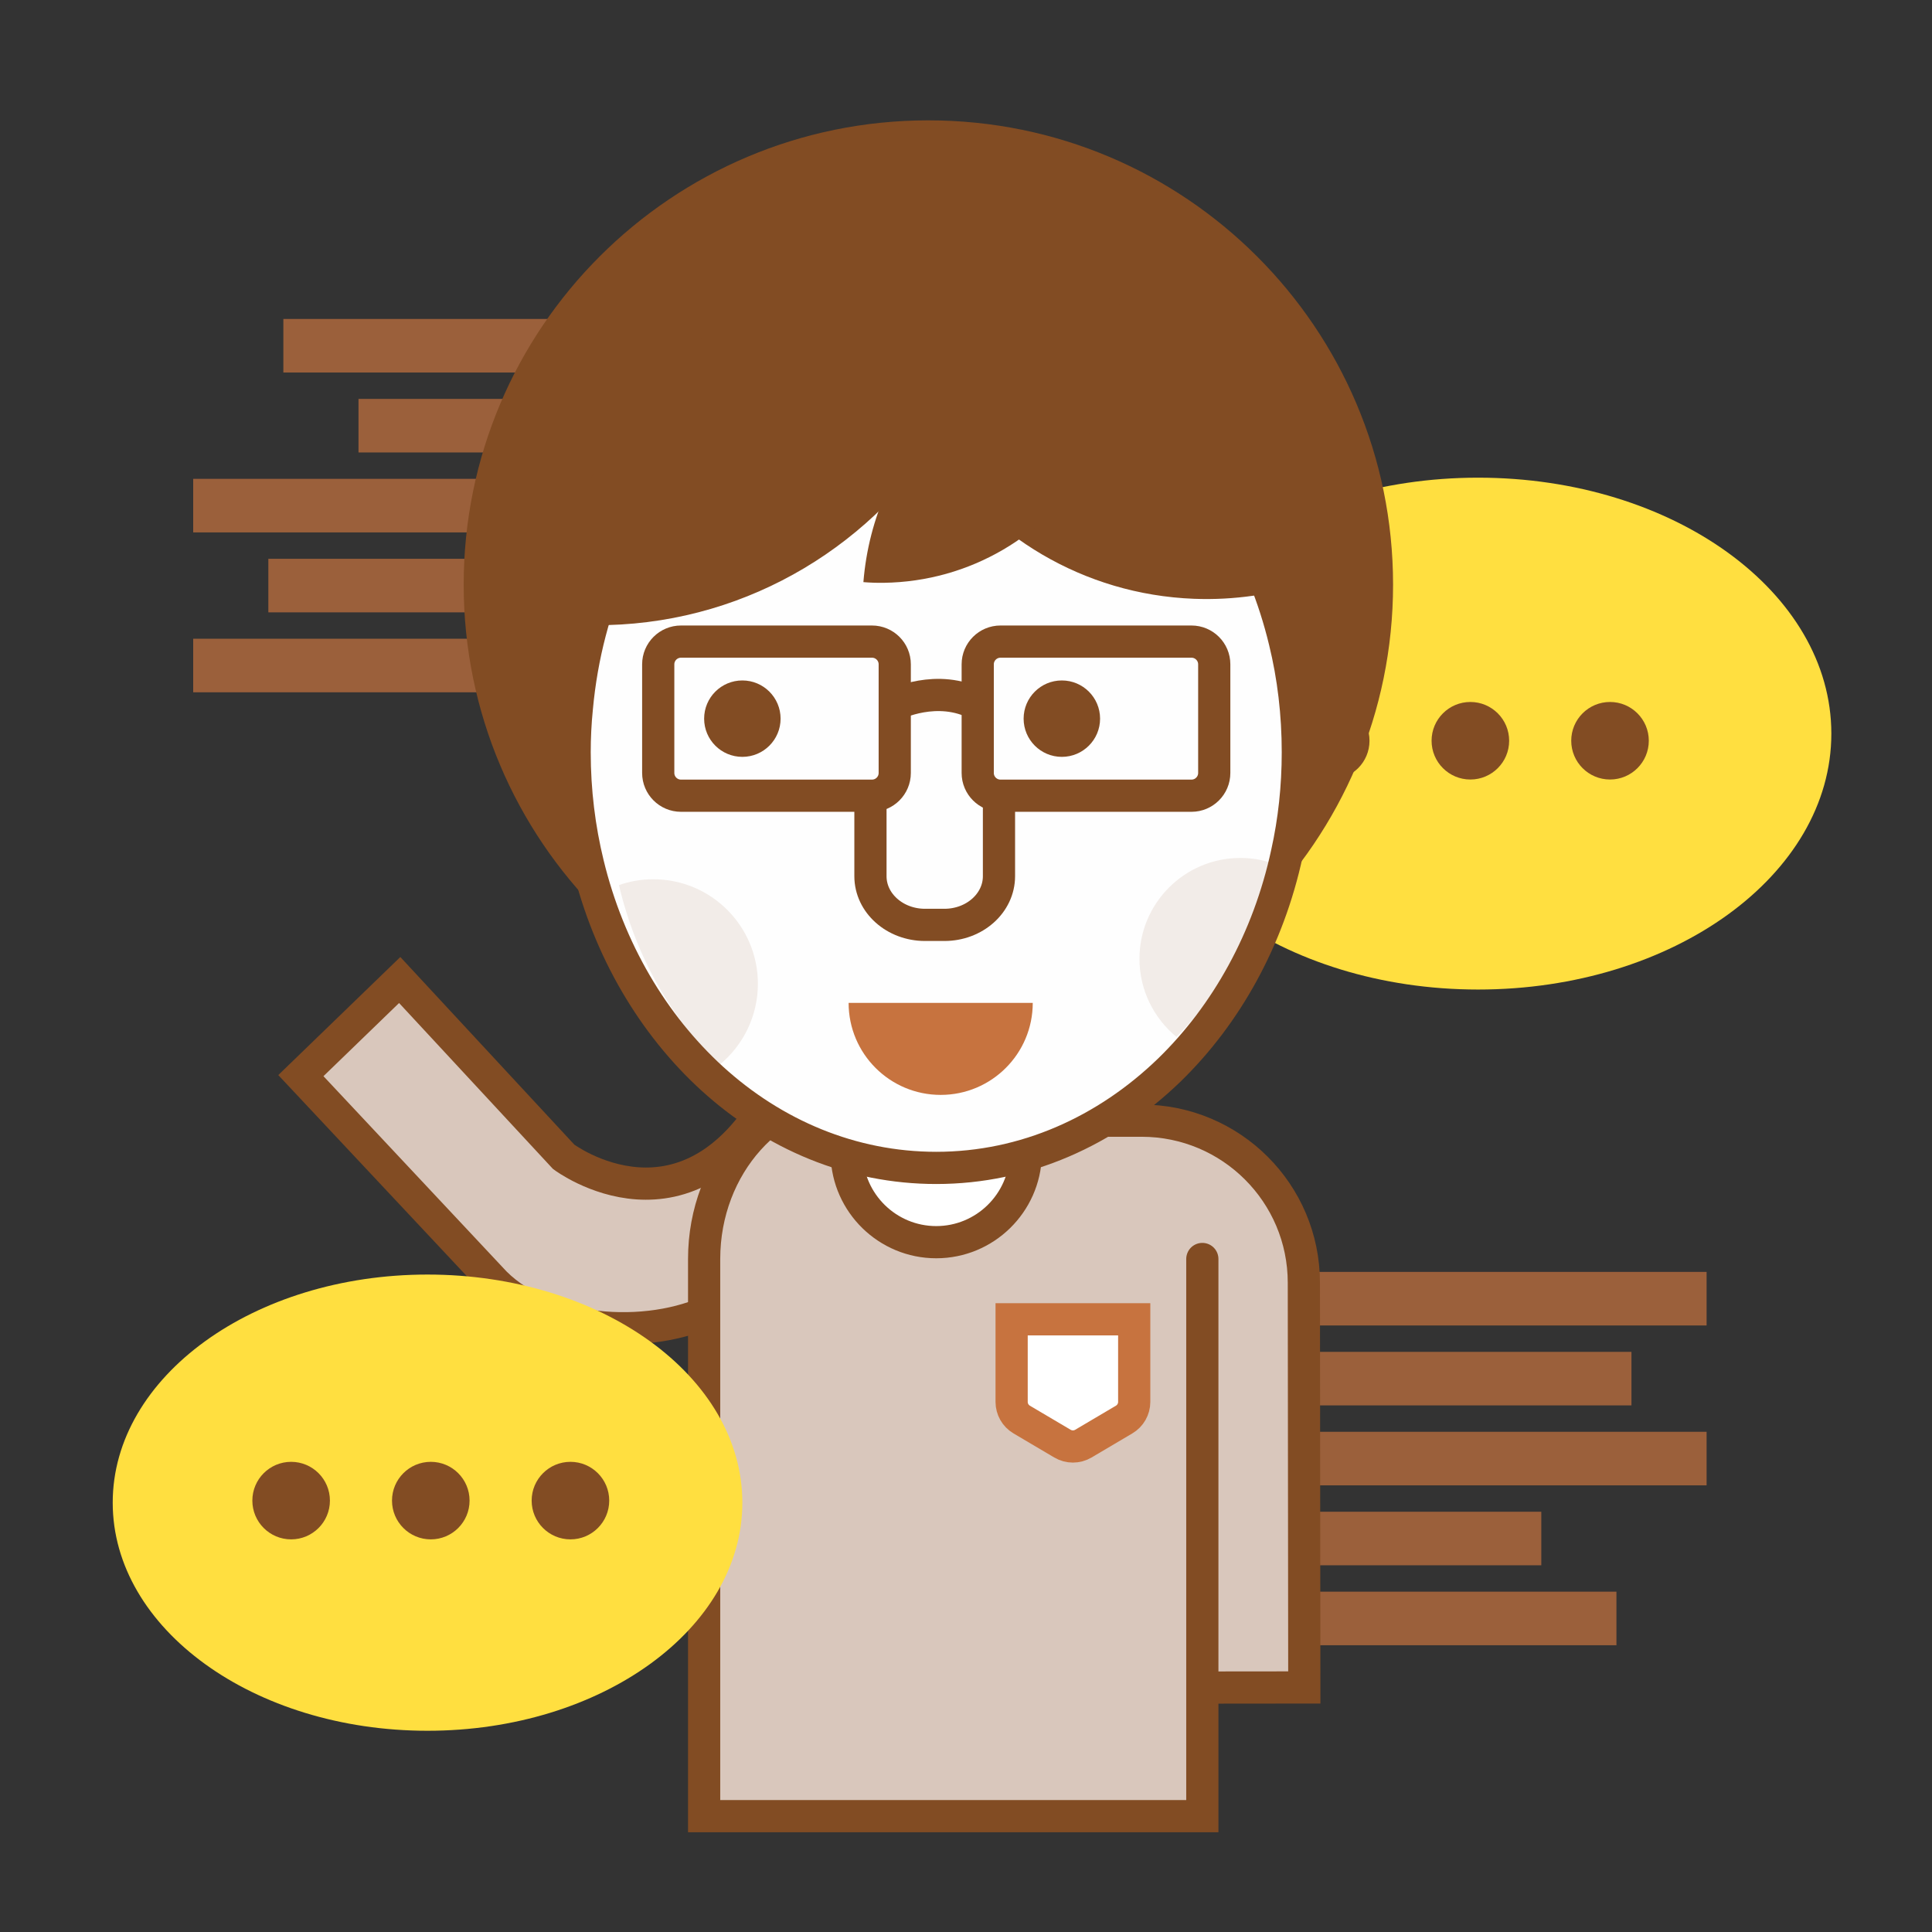 <?xml version="1.0" encoding="UTF-8"?>
<svg width="120px" height="120px" viewBox="0 0 120 120" version="1.1" xmlns="http://www.w3.org/2000/svg" xmlns:xlink="http://www.w3.org/1999/xlink">
    <rect x="0" y="0" width="120" height="120" fill="#333333" stroke="none"/>
    <!-- Generator: Sketch 41.2 (35397) - http://www.bohemiancoding.com/sketch -->
    <title>uxd</title>
    <desc>Created with Sketch.</desc>
    <defs>
        <path d="M17.174,56.11 C17.412,57.598 17.077,58.987 16.117,59.914 C14.231,61.736 10.643,61.082 8.105,58.453 C5.567,55.825 5.038,52.217 6.925,50.395 C8.385,48.985 10.865,49.058 13.088,50.383 C13.54,49.109 14.464,48.22 15.572,48.162 C17.227,48.075 18.666,49.874 18.787,52.179 C18.877,53.899 18.208,55.416 17.174,56.11 Z" id="path-1"></path>
        <mask id="mask-2" maskContentUnits="userSpaceOnUse" maskUnits="objectBoundingBox" x="0" y="0" width="13.001" height="12.787" fill="white">
            <use xlink:href="#path-1"></use>
        </mask>
        <ellipse id="path-3" cx="69.389" cy="99.689" rx="4.819" ry="5.297"></ellipse>
        <mask id="mask-4" maskContentUnits="userSpaceOnUse" maskUnits="objectBoundingBox" x="0" y="0" width="9.637" height="10.595" fill="white">
            <use xlink:href="#path-3"></use>
        </mask>
    </defs>
    <g id="Page-1" stroke="none" stroke-width="1" fill="none" fill-rule="evenodd">
        <g id="iPad-Pro-Portrait-Copy" transform="translate(-779, -332)">
            <g id="Group-16" opacity="0.7" transform="translate(843, 411)" fill="#C7733F">
                <g id="Group">
                    <polygon id="Fill-51" points="10.267 3.327 42 3.327 42 0 10.267 0"></polygon>
                    <polygon id="Fill-51-Copy" points="5.6 8.292 37.333 8.292 37.333 4.966 5.6 4.966"></polygon>
                    <polygon id="Fill-51-Copy-2" points="10.267 13.258 42 13.258 42 9.931 10.267 9.931"></polygon>
                    <polygon id="Fill-51" points="0 18.223 31.733 18.223 31.733 14.897 0 14.897"></polygon>
                    <polygon id="Fill-51-Copy" points="4.667 23.189 36.4 23.189 36.4 19.862 4.667 19.862"></polygon>
                </g>
            </g>
            <g id="Group-16-Copy-2" opacity="0.7" transform="translate(812, 363) rotate(-180) translate(-812, -363) translate(791, 351)" fill="#C7733F">
                <g id="Group">
                    <polygon id="Fill-51" points="10.267 3.327 42 3.327 42 0 10.267 0"></polygon>
                    <polygon id="Fill-51-Copy" points="5.6 8.292 37.333 8.292 37.333 4.966 5.6 4.966"></polygon>
                    <polygon id="Fill-51-Copy-2" points="10.267 13.258 42 13.258 42 9.931 10.267 9.931"></polygon>
                    <polygon id="Fill-51" points="0 18.223 31.733 18.223 31.733 14.897 0 14.897"></polygon>
                    <polygon id="Fill-51-Copy" points="4.667 23.189 36.4 23.189 36.4 19.862 4.667 19.862"></polygon>
                </g>
            </g>
            <g id="Group-16-Copy" transform="translate(844, 431)"></g>
            <g id="Group-5" transform="translate(786, 339)">
                <use id="Combined-Shape" stroke="#824C23" mask="url(#mask-2)" stroke-width="4" fill="#FFFFFF" xlink:href="#path-1"></use>
                <path d="M40.942,71.273 C40.231,71.984 38.54,73.654 37.7,74.114 C33.771,76.27 27.081,76.004 23.753,72.678 L11.688,59.809 L17.826,53.87 L28.011,64.852 C28.011,64.852 35.823,70.724 41.28,60.418" id="Stroke-6-Copy-2" stroke="#824C23" stroke-width="2" stroke-linecap="round" fill="#D9C7BC"></path>
                <use id="Oval-8" stroke="#824C23" mask="url(#mask-4)" stroke-width="4" fill="#FFFFFF" xlink:href="#path-3"></use>
                <path d="M51.078,62.607 L63.907,62.607 C69.473,62.607 73.985,67.114 73.985,72.675 L74.013,97.811 L67.132,97.818" id="Stroke-6-Copy" stroke="#824C23" stroke-width="2" fill="#D9C7BC"></path>
                <g id="Group-3" transform="translate(61.905, 22.669)">
                    <g id="Group-4" transform="translate(0.964, 0)">
                        <path d="M43.879,15.897 C43.879,24.676 34.057,31.793 21.94,31.793 C9.823,31.793 0,24.676 0,15.897 C0,7.117 9.823,0 21.94,0 C34.057,0 43.879,7.117 43.879,15.897" id="Fill-1" fill="#FFDF40"></path>
                        <g id="Group-2-Copy" transform="translate(10.375, 13.932)" fill="#824C23">
                            <ellipse id="Oval-7" cx="2.409" cy="2.408" rx="2.409" ry="2.408"></ellipse>
                            <ellipse id="Oval-7-Copy" cx="11.083" cy="2.408" rx="2.409" ry="2.408"></ellipse>
                            <ellipse id="Oval-7-Copy-2" cx="19.757" cy="2.408" rx="2.409" ry="2.408"></ellipse>
                        </g>
                    </g>
                </g>
                <path d="M67.679,71.198 L67.679,105.805 L56.899,105.805 L45.299,105.805 L36.735,105.805 L36.735,71.198 C36.735,65.389 40.967,60.68 46.189,60.68 L58.224,60.68" id="Stroke-6" stroke="#824C23" stroke-width="2" stroke-linecap="round" fill="#D9C7BC"></path>
                <path d="M45.59,64.736 C45.666,67.729 48.125,70.154 51.151,70.154 C54.177,70.154 56.636,67.729 56.713,64.736" id="Stroke-35" stroke="#824C23" stroke-width="2" fill="#FFFFFF"></path>
                <path d="M79.526,29.312 C79.526,45.239 66.604,58.149 50.662,58.149 C34.722,58.149 21.8,45.239 21.8,29.312 C21.8,13.385 34.722,0.475 50.662,0.475 C66.604,0.475 79.526,13.385 79.526,29.312" id="Fill-8" fill="#824C23"></path>
                <path d="M73.611,39.729 C73.611,41.888 73.381,44.001 72.935,45.996 C71.783,51.341 69.172,56.014 65.639,59.453 C61.721,63.249 56.667,65.541 51.151,65.541 C45.897,65.541 41.058,63.473 37.233,59.989 C33.562,56.639 30.81,51.995 29.52,46.666 C28.983,44.462 28.691,42.141 28.691,39.729 C28.691,38.805 28.737,37.883 28.829,36.974 C30.011,23.995 39.568,13.9 51.151,13.9 C61.475,13.9 70.171,21.911 72.797,32.822 C73.335,35.01 73.611,37.333 73.611,39.729" id="Fill-11" fill="#FEFEFE"></path>
                <path d="M73.611,39.729 C73.611,41.888 73.381,44.001 72.935,45.996 C71.783,51.341 69.172,56.014 65.639,59.453 C61.721,63.249 56.667,65.541 51.151,65.541 C45.897,65.541 41.058,63.473 37.233,59.989 C33.562,56.639 30.81,51.995 29.52,46.666 C28.983,44.462 28.691,42.141 28.691,39.729 C28.691,38.805 28.737,37.883 28.829,36.974 C30.011,23.995 39.568,13.9 51.151,13.9 C61.475,13.9 70.171,21.911 72.797,32.822 C73.335,35.01 73.611,37.333 73.611,39.729 Z" id="Stroke-13" stroke="#824C23" stroke-width="2"></path>
                <path d="M74.362,29.167 C72.102,29.921 69.676,30.289 67.153,30.192 C60.274,29.924 54.338,26.243 50.896,20.861 C46.134,27.756 38.066,32.163 29.075,31.814 C28.365,31.787 27.674,31.728 26.985,31.634 C28.777,18.252 39.445,8.202 51.882,8.685 C62.968,9.115 71.981,17.769 74.362,29.167" id="Fill-15" fill="#824C23"></path>
                <path d="M60.612,21.954 C57.975,26.234 53.281,29.127 47.885,29.199 C47.459,29.205 47.043,29.191 46.627,29.157 C47.28,21.085 53.355,14.73 60.82,14.63" id="Fill-15-Copy" fill="#824C23"></path>
                <path d="M40.074,54.105 C40.074,56.124 39.151,57.93 37.705,59.126 C34.724,56.322 32.492,52.435 31.445,47.975 C32.118,47.738 32.829,47.613 33.576,47.613 C37.169,47.613 40.074,50.517 40.074,54.105" id="Fill-27" fill="#824C23" opacity="0.1"></path>
                <path d="M71.785,46.541 C70.883,50.856 68.838,54.629 66.071,57.405 C64.676,56.251 63.774,54.509 63.774,52.55 C63.774,49.101 66.576,46.289 70.041,46.289 C70.642,46.289 71.231,46.373 71.785,46.541" id="Fill-29" fill="#824C23" opacity="0.1"></path>
                <path d="M51.428,61.006 C54.586,61.006 57.146,58.448 57.146,55.292 L45.709,55.292 C45.709,58.448 48.269,61.006 51.428,61.006" id="Fill-17" fill="#C7733F"></path>
                <path d="M41.484,37.637 C41.484,38.947 40.42,40.01 39.109,40.01 C37.797,40.01 36.735,38.947 36.735,37.637 C36.735,36.327 37.797,35.264 39.109,35.264 C40.42,35.264 41.484,36.327 41.484,37.637" id="Fill-19" fill="#824C23"></path>
                <path d="M61.328,37.637 C61.328,38.947 60.264,40.01 58.953,40.01 C57.641,40.01 56.579,38.947 56.579,37.637 C56.579,36.327 57.641,35.264 58.953,35.264 C60.264,35.264 61.328,36.327 61.328,37.637" id="Fill-21" fill="#824C23"></path>
                <path d="M47.161,42.423 L35.298,42.423 C34.518,42.423 33.884,41.79 33.884,41.01 L33.884,34.263 C33.884,33.483 34.518,32.851 35.298,32.851 L47.161,32.851 C47.941,32.851 48.574,33.483 48.574,34.263 L48.574,41.01 C48.574,41.79 47.941,42.423 47.161,42.423 Z" id="Stroke-23" stroke="#824C23" stroke-width="2"></path>
                <path d="M67.005,42.423 L55.142,42.423 C54.362,42.423 53.728,41.79 53.728,41.01 L53.728,34.263 C53.728,33.483 54.362,32.851 55.142,32.851 L67.005,32.851 C67.785,32.851 68.419,33.483 68.419,34.263 L68.419,41.01 C68.419,41.79 67.785,42.423 67.005,42.423 Z" id="Stroke-25" stroke="#824C23" stroke-width="2"></path>
                <path d="M48.574,36.763 C48.574,36.763 51.224,35.42 53.728,36.763" id="Stroke-31" stroke="#824C23" stroke-width="2"></path>
                <path d="M55.048,42.423 L55.048,47.423 C55.048,49.092 53.531,50.446 51.659,50.446 L50.454,50.446 C48.583,50.446 47.065,49.092 47.065,47.423 L47.065,42.423" id="Stroke-33" stroke="#824C23" stroke-width="2"></path>
                <path d="M62.823,81.17 L60.289,82.667 C59.889,82.903 59.392,82.903 58.992,82.667 L56.458,81.17 C56.071,80.941 55.834,80.524 55.834,80.076 L55.834,74.943 L63.448,74.943 L63.448,80.076 C63.448,80.524 63.21,80.941 62.823,81.17 Z" id="Stroke-37" stroke="#C7733F" stroke-width="2" fill="#FFFFFF"></path>
                <path d="M39.109,86.333 C39.109,94.158 30.355,100.501 19.554,100.501 C8.755,100.501 0.001,94.158 0.001,86.333 C0.001,78.509 8.755,72.165 19.554,72.165 C30.355,72.165 39.109,78.509 39.109,86.333" id="Fill-39" fill="#FFDF40"></path>
                <g id="Group-2" transform="translate(8.674, 83.797)" fill="#824C23">
                    <ellipse id="Oval-7" cx="2.409" cy="2.408" rx="2.409" ry="2.408"></ellipse>
                    <ellipse id="Oval-7-Copy" cx="11.083" cy="2.408" rx="2.409" ry="2.408"></ellipse>
                    <ellipse id="Oval-7-Copy-2" cx="19.757" cy="2.408" rx="2.409" ry="2.408"></ellipse>
                </g>
            </g>
        </g>
    </g>
</svg>